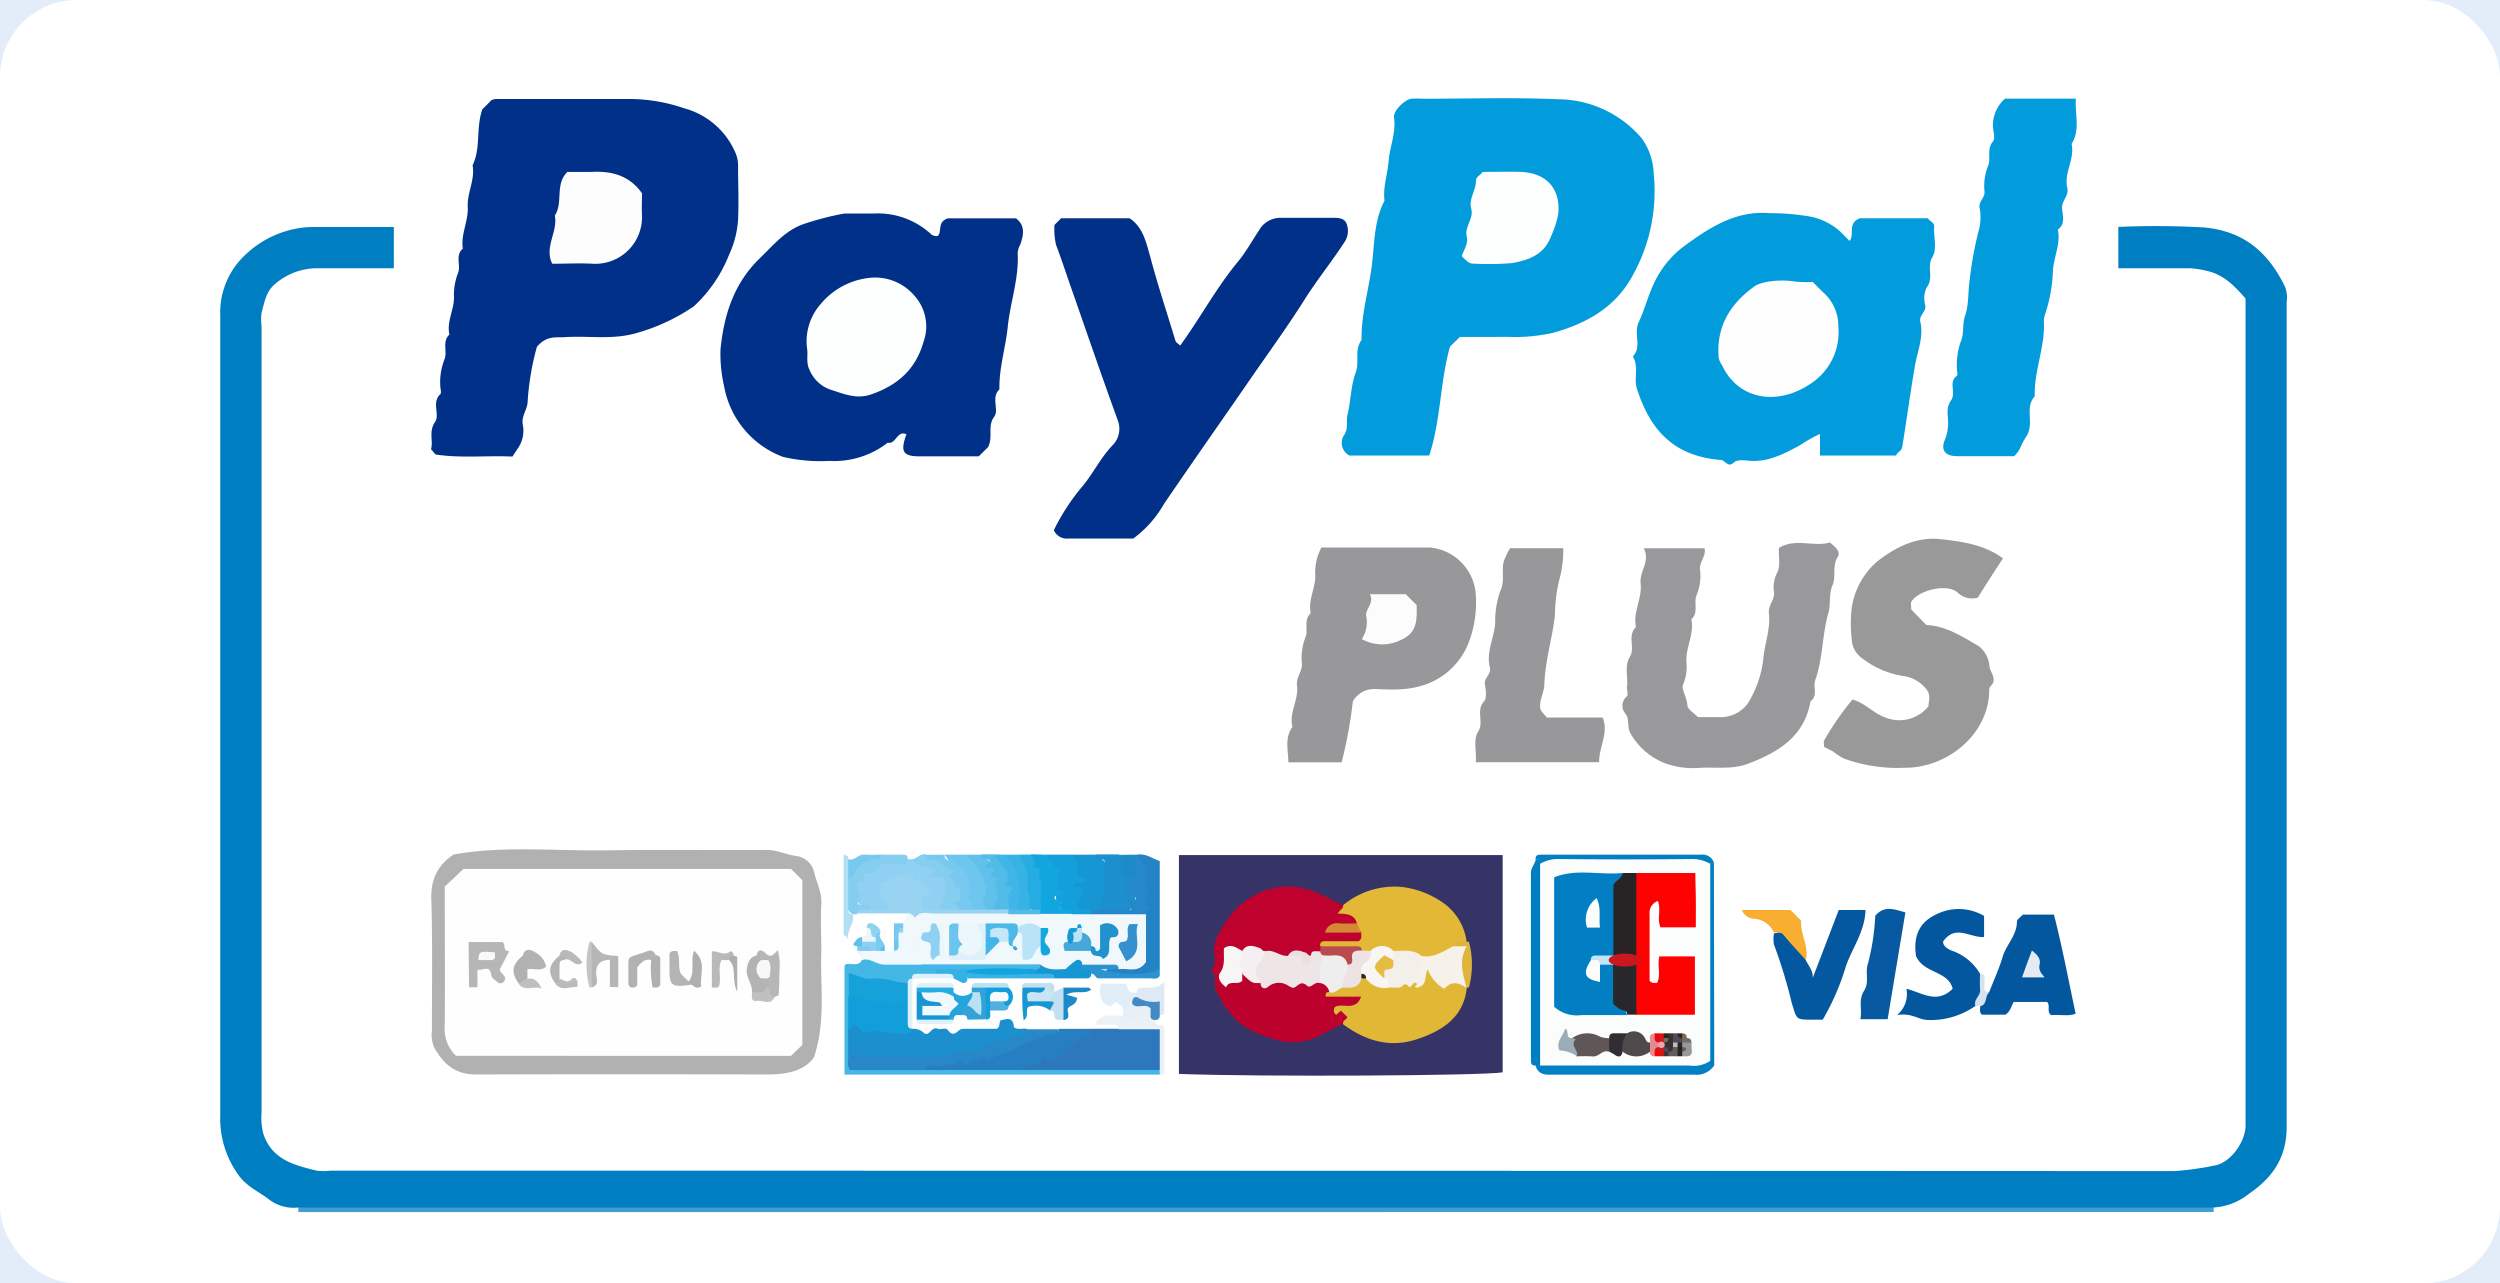 <svg xmlns="http://www.w3.org/2000/svg" viewBox="0 0 300 154"><defs><style>.cls-1{fill:#e2edf9;}.cls-2{fill:#fff;}.cls-3{fill:#fefefe;}.cls-4{fill:#409ed2;}.cls-5{fill:#007ec2;}.cls-6{fill:#029cdc;}.cls-7{fill:#003087;}.cls-8{fill:#363466;}.cls-9{fill:#99989a;}.cls-10{fill:#98989a;}.cls-11{fill:#99999a;}.cls-12{fill:#b1b1b1;}.cls-13{fill:#f1f8fc;}.cls-14{fill:#02579f;}.cls-15{fill:#04589f;}.cls-16{fill:#1c8fce;}.cls-17{fill:#2d77bc;}.cls-18{fill:#44b7e7;}.cls-19{fill:#075aa1;}.cls-20{fill:#2888c7;}.cls-21{fill:#277ec1;}.cls-22{fill:#90d1f3;}.cls-23{fill:#99d3f2;}.cls-24{fill:#2483c5;}.cls-25{fill:#037fc3;}.cls-26{fill:#1697d4;}.cls-27{fill:#139fdb;}.cls-28{fill:#f7ae31;}.cls-29{fill:#12a6df;}.cls-30{fill:#2488c9;}.cls-31{fill:#86cef0;}.cls-32{fill:#eff8fc;}.cls-33{fill:#85cef0;}.cls-34{fill:#6dc6ee;}.cls-35{fill:#027fc3;}.cls-36{fill:#ebf1f7;}.cls-37{fill:#78c9f0;}.cls-38{fill:#61c1eb;}.cls-39{fill:#52bbe8;}.cls-40{fill:#e1eef7;}.cls-41{fill:#36b2e5;}.cls-42{fill:#26ace2;}.cls-43{fill:#2b94cf;}.cls-44{fill:#41b5e7;}.cls-45{fill:#dee9f3;}.cls-46{fill:#b1dff4;}.cls-47{fill:#3ab2e4;}.cls-48{fill:#34a2d8;}.cls-49{fill:#e7f0f7;}.cls-50{fill:#1d89c9;}.cls-51{fill:#c3e0f1;}.cls-52{fill:#35b2e4;}.cls-53{fill:#4589c4;}.cls-54{fill:#1d8aca;}.cls-55{fill:#d6e2ed;}.cls-56{fill:#12a0dc;}.cls-57{fill:#b8e2f4;}.cls-58{fill:#51b0de;}.cls-59{fill:#129eda;}.cls-60{fill:#90d2f2;}.cls-61{fill:#7dcbf0;}.cls-62{fill:#eef6fa;}.cls-63{fill:#80ccf0;}.cls-64{fill:#5fc0eb;}.cls-65{fill:#6ac4ed;}.cls-66{fill:#fdfefe;}.cls-67{fill:#fdfdfe;}.cls-68{fill:#be012d;}.cls-69{fill:#e2b836;}.cls-70{fill:#bd012d;}.cls-71{fill:#e1b736;}.cls-72{fill:#deb53a;}.cls-73{fill:#fcfcfc;}.cls-74{fill:#ecf7fc;}.cls-75{fill:#b9e3f6;}.cls-76{fill:#2292cf;}.cls-77{fill:#3491cd;}.cls-78{fill:#def1fa;}.cls-79{fill:#8fd1f3;}.cls-80{fill:#4cbae9;}.cls-81{fill:#47a7d9;}.cls-82{fill:#c3e7f6;}.cls-83{fill:#16a6df;}.cls-84{fill:#bde2f4;}.cls-85{fill:#92d3f1;}.cls-86{fill:#24abe2;}.cls-87{fill:#e3ecf4;}.cls-88{fill:#17a1db;}.cls-89{fill:#11a5df;}.cls-90{fill:#fbfcfc;}.cls-91{fill:#24a4dc;}.cls-92{fill:#25ace2;}.cls-93{fill:#8dd0f2;}.cls-94{fill:#c8e5f3;}.cls-95{fill:#f7fbfd;}.cls-96{fill:#eee5e7;}.cls-97{fill:#f7f6f7;}.cls-98{fill:#f6eff1;}.cls-99{fill:#b94b4d;}.cls-100{fill:#d68735;}.cls-101{fill:#ebdee0;}.cls-102{fill:#f6f2e9;}.cls-103{fill:#f3efe9;}.cls-104{fill:#f7f6f3;}.cls-105{fill:#ede3e5;}.cls-106{fill:#eeeeef;}.cls-107{fill:#282325;}.cls-108{fill:#b6b6b7;}.cls-109{fill:#b6b6b6;}.cls-110{fill:#b2b2b2;}.cls-111{fill:#b9b9b9;}.cls-112{fill:#b3b3b3;}.cls-113{fill:#b4b4b5;}.cls-114{fill:#afafaf;}.cls-115{fill:#b0b0b0;}.cls-116{fill:#b4b4b4;}.cls-117{fill:#c4c4c4;}.cls-118{fill:silver;}.cls-119{fill:#aeaeae;}.cls-120{fill:#bfbfbf;}.cls-121{fill:#bbb;}.cls-122{fill:#027ec2;}.cls-123{fill:#fe0101;}.cls-124{fill:#28282c;}.cls-125{fill:#615657;}.cls-126{fill:#4f494c;}.cls-127{fill:#312e33;}.cls-128{fill:#9aacb7;}.cls-129{fill:#e58990;}.cls-130{fill:#373132;}.cls-131{fill:#504852;}.cls-132{fill:#d61616;}.cls-133{fill:#645b5d;}.cls-134{fill:#7a6c56;}.cls-135{fill:#fe0000;}.cls-136{fill:#69698b;}.cls-137{fill:#3b3633;}.cls-138{fill:#e4bc41;}.cls-139{fill:#f8f9f9;}.cls-140{fill:#f8f8f8;}.cls-141{fill:#fcfdfd;}.cls-142{fill:#fcfcfd;}.cls-143{fill:#c1e7f7;}.cls-144{fill:#cb171f;}.cls-145{fill:#eaa5b0;}.cls-146{fill:#bcbcbd;}</style></defs><title>paypal-plus</title><g id="bg"><rect class="cls-1" width="300" height="154"/></g><g id="runder-rahmen"><rect class="cls-2" width="300" height="154" rx="9.21"/></g><g id="paypal-plus"><path class="cls-3" d="M265.64,145.45a.72.72,0,0,1,.22-.93,17,17,0,0,1,2.65-1.44c3.25-1.87,5.1-4.47,5.09-8.44q-.08-48.24-.05-96.49a9.28,9.28,0,0,0-7.7-9.63,30.74,30.74,0,0,0-10.21-.16c-.87,1.84-.38,2.72,1.35,2.88s3.48,0,5.22.11c5.65.31,8.14,2.86,8.14,8.44q0,46.32,0,92.64c0,6-2.32,8.48-8.32,8.88-1.19.08-2.39.06-3.58.06H42.37a19.51,19.51,0,0,1-6.79-.73,6.89,6.89,0,0,1-5-6.53c-.06-1-.06-2-.06-3V41.46c0-.73,0-1.46,0-2.2.18-4.89,2.51-7.38,7.38-7.86,2.1-.2,4.22,0,6.32-.14.92-.07,1.93-.12,2-1.4s-.92-1.7-2-1.7c-3.55,0-7.14-.53-10.6.89a9.44,9.44,0,0,0-6.29,8.84c-.07,1.19,0,2.38,0,3.57,0,29.78.13,59.57-.11,89.35-.05,6.68,1.8,11.43,8.35,13.72"/><path class="cls-4" d="M35.8,145.45v-.55c1.3-1.19,2.93-.88,4.45-.89,11.08,0,22.17,0,33.25,0q93.44,0,186.86,0c1.79,0,3.7-.46,5.28.88v.55Z"/><path class="cls-5" d="M265.64,144.9H35.8a4.87,4.87,0,0,1-3.68-1.09c-1.22-.9-2.57-1.47-3.55-2.87a11.58,11.58,0,0,1-2.14-7.12q0-48,0-95.94a9.47,9.47,0,0,1,3.18-7.46,12,12,0,0,1,7.74-3.18c3.28,0,6.56,0,9.91,0v4.95c-3.07,0-6.16,0-9.25,0a7.73,7.73,0,0,0-5,1.89c-1.12.93-1.28,2.23-1.62,3.46a6.49,6.49,0,0,0,0,1.65q0,47.15,0,94.28a7.76,7.76,0,0,0,.23,2.65c1.07,3.08,3.72,3.7,6.38,4.36a6.89,6.89,0,0,0,1.64,0q110.66,0,221.29.05a34.82,34.82,0,0,0,4.72-.65c1.95-.27,3.77-2.77,3.82-4.78,0-.45,0-.91,0-1.37V35.82c-1.32-1.49-2.65-2.94-4.85-3.36a10.78,10.78,0,0,0-1.78-.27c-2.84,0-5.68,0-8.64,0V27.23a102.78,102.78,0,0,1,10.39.07c4.47.46,7.48,2.73,9.61,7.1a3.68,3.68,0,0,1,.2,1.84c0,2.93,0,5.86,0,8.79,0,30.06,0,60.11,0,90.17,0,3.73-1.68,6.11-4.56,8.08A7.45,7.45,0,0,1,265.64,144.9Z"/><path class="cls-6" d="M175.19,40.43,174,41.59c-1.21,4.29-1.09,8.8-2.49,13.07h-9.59a1.72,1.72,0,0,1-.69-2.36c.65-.89.27-1.74.48-2.57.41-1.68.37-3.43,1-5.09.43-1.22-.21-2.67.68-3.85-.06-3,.84-5.91,1.22-8.86.34-2.61.24-5.39,1.53-7.85-.2-1.61.37-3.15.49-4.72.14-1.76.92-3.43.65-5.26-.12-.79,1.27-2.13,2.06-2.25a9.07,9.07,0,0,1,1.38,0c5.4,0,10.81-.18,16.2.06A13.3,13.3,0,0,1,197,16.59a7.72,7.72,0,0,1,1.45,4.32,20.73,20.73,0,0,1-2.63,12.33c-2.19,3.95-5.91,5.69-9.38,6.68a20.47,20.47,0,0,1-5.55.5C179,40.44,177.07,40.43,175.19,40.43Z"/><path class="cls-7" d="M57.88,13.12,59,12a2.42,2.42,0,0,1,.5-.12c5.4,0,10.81,0,16.21,0a20.47,20.47,0,0,1,6.41,1.12,9.32,9.32,0,0,1,6.19,5.47A3.89,3.89,0,0,1,88.57,20c0,2.11.1,4.22,0,6.32a11.63,11.63,0,0,1-1.07,4.22,16.79,16.79,0,0,1-4.24,6.22,23.5,23.5,0,0,1-6.92,3.22c-2.87.82-5.73.29-8.59.48-1,.07-2.15-.23-3.32,1.15a32.13,32.13,0,0,0-1.11,6.52c0,1-.77,1.75-.59,2.8a3.71,3.71,0,0,1-.53,2.79c-.2.28-.38.58-.71,1.07-3-.15-6,.21-9.09-.23-.22,0-.39-.37-.68-.65.3-1-.31-2.12.49-3.28.6-.88-.44-2.31.62-3.32.18-.17,0-.7,0-1.07a7.36,7.36,0,0,1,.5-3.09c.4-.92-.32-2.16.6-3-.37-1.63.66-3.12.54-4.71a7.38,7.38,0,0,1,.54-2.8c.27-.91-.4-2,.53-2.81-.27-1.71.68-3.29.59-5s.9-3.27.58-5C57.73,17.75,57.08,15.44,57.88,13.12Z"/><path class="cls-7" d="M112.55,28.31c.51-.56-.11-1.69,1.2-2.11h8.17c1.14.86.91,2,.52,3.14a2.37,2.37,0,0,0-.32,1c.18,3-.88,5.89-1.19,8.87-.25,2.5-1.06,4.95-1,7.51-1.05,1,0,2.47-.63,3.29-.85,1.17-.09,2.31-.72,3.63l-1.13,1.12c-2.37,0-4.75,0-7.12,0-2,0-2.31-.59-1.56-2.64-1.13-.54-1.24,1.24-2.24,1a10.46,10.46,0,0,1-7,2.19,19.88,19.88,0,0,1-5.56-.48,11.14,11.14,0,0,1-7.07-8.45,17.26,17.26,0,0,1-.44-4.44C86.87,37.77,88.07,34,91.17,31c1.59-1.53,3-3.29,5.17-4.08a33.86,33.86,0,0,1,5-1.3c1.19,0,2.38,0,3.57,0a9.42,9.42,0,0,1,6.7,2.37A1,1,0,0,0,112.55,28.31Z"/><path class="cls-6" d="M227.54,54.66H218.4V52.07A17.53,17.53,0,0,0,216,53.43c-1.88,1-3.81,2.06-6.09,1.86-.61-.06-1.47-.15-1.81.18-.76.73-1.05-.23-1.57-.27-5.84-.45-8.58-3.78-10.11-8.59-.38-1.2.27-2.61-.48-3.83,1.13-1.19.06-2.72.7-4.1.82-1.75,1.24-3.68,2.2-5.4a11.75,11.75,0,0,1,3.33-3.8c3-2.19,6.16-4.24,10.17-3.9a28.69,28.69,0,0,1,5,.43,7.49,7.49,0,0,1,3.81,2.09c.25.27.51.53.8.81.64-.78-.31-2.12,1.24-2.72h8.16c.2.37.79.48.75,1-.09,1.26.41,2.66-.25,3.73s.24,2.47-.66,3.6a3,3,0,0,0-.16,2.09c.15.81-.77,1.19-.59,2,.42,1.81-.34,3.54-.64,5.24-.56,3.25-1,6.53-1.53,9.77C228.17,54.18,227.64,54.25,227.54,54.66Z"/><path class="cls-7" d="M126.53,27l.81-.81h8.21c1.67,1.11,2,3,2.5,4.69.89,3.38,2,6.68,3,10,.07.23.37.39.57.59,2.42-3.32,4.37-7,7-10.15.93-1.14,1.64-2.45,2.46-3.67a2.92,2.92,0,0,1,2.67-1.51c2,0,4,0,6,0,.76,0,1.58-.05,1.86.76a2.41,2.41,0,0,1-.33,2.24c-1.51,2.32-3.25,4.46-4.73,6.81-2.21,3.5-4.67,6.85-7,10.25-3.3,4.77-6.63,9.51-9.89,14.3A13.26,13.26,0,0,1,136,64.62c-2.5,0-5.15,0-7.8,0a1.68,1.68,0,0,1-1.74-1A25.77,25.77,0,0,1,130,58.23c1.27-1.57,2.14-3.41,3.59-4.88a2.82,2.82,0,0,0,.54-2.92c-1.94-5.34-3.78-10.71-5.65-16.06-.59-1.68-1.14-3.38-1.76-5A8.75,8.75,0,0,1,126.53,27Z"/><path class="cls-8" d="M141.47,102.61h38.85v26.07c-2.26.41-29.38.56-38.85.19Z"/><path class="cls-6" d="M240.6,11.84h8.51c-.16,1.82.57,3.67-.52,5.43.41,1.81-.94,3.47-.52,5.25.24,1-.71,1.57-.62,2.52s.4,1.83-.51,2.51c.37,1.72-.51,3.3-.59,5a18.55,18.55,0,0,1-1,5.35,2.25,2.25,0,0,0-.08.78c.13,3-1.2,5.86-1.1,8.87-1.26,1.38,0,3.24-1,4.8-.86,1.32-.59,1.5-1.46,2.39-2.29,0-4.57,0-6.86,0-1.45,0-2-.75-1.45-2a4.94,4.94,0,0,0,.35-1.5c.15-1-.36-2.16.35-3.15s-.36-2.19.73-3c.13-.1,0-.53,0-.8a8.37,8.37,0,0,1,.49-3.37c.39-.91.13-2,.5-3.07.47-1.35.32-2.92.56-4.41a42.73,42.73,0,0,1,1.16-6.13,6.3,6.3,0,0,0,0-2.45c-.08-.76.74-1.17.59-2a6.47,6.47,0,0,1,.49-3.08c.28-.88-.22-1.91.54-2.81.27-.32.08-1.06,0-1.61A4.3,4.3,0,0,1,240.6,11.84Z"/><path class="cls-9" d="M197.24,65.79h7.3c.26.94-.73,1.7-.52,2.68a6.1,6.1,0,0,1-.48,3.07c-.27.9.28,2-.58,2.78.39,1.82-.76,3.46-.58,5.26a5.27,5.27,0,0,1-.41,2.56c-.23.57.46,1.56.51,2.47,0,.49.79.94,1.27,1.45.87,0,1.77,0,2.68,0a4,4,0,0,0,3.72-2.37,12.63,12.63,0,0,0,1.47-4.85c.2-1.74.85-3.47.65-5.24-.11-1,.7-1.58.62-2.52a3.74,3.74,0,0,1,.35-2.32c.44-.76.18-1.91.23-3,2-1.25,4.25-.07,6.11-.67.7.59,1.34,1.12.94,1.75-.69,1.09-.17,2.36-.6,3.33-.5,1.15-.2,2.29-.51,3.36-.76,2.67-.65,5.49-1.59,8.12-.28.79.37,1.83-.56,2.51-.75,4.21-3.8,6.07-7.42,7.46-1.93.75-3.88.41-5.82.52a10.07,10.07,0,0,1-4.17-.53,8.22,8.22,0,0,1-4.11-3.46c-.57-.86-.14-1.78-.66-2.48a1.46,1.46,0,0,1,.15-2.12c.18-.2,0-.71,0-1.07.19-1.22-.37-2.47.37-3.69.64-1.05-.36-2.52.72-3.54-.4-1.81.78-3.46.55-5.26C196.73,68.53,198.08,67.34,197.24,65.79Z"/><path class="cls-10" d="M162.34,84.17A55.16,55.16,0,0,1,161,91.48h-6.4c0-1.4-.48-2.88.49-4.26-.42-1.73.78-3.27.55-5-.13-1,.76-1.75.57-2.79a6.8,6.8,0,0,1,.49-3.07c.26-.9-.27-2,.59-2.78-.37-1.63.66-3.11.53-4.7a6.43,6.43,0,0,1,.75-3.18c4.29,0,8.66,0,13,0a6.06,6.06,0,0,1,5.52,5.62,13.39,13.39,0,0,1-.65,5.23,8.7,8.7,0,0,1-3.44,4.62c-2.54,1.68-5.16,1.65-7.88,1.52A2.93,2.93,0,0,0,162.34,84.17Z"/><path class="cls-11" d="M229.35,73.14,231.16,75c2.4.11,4.36,1.42,6.34,2.57A3.43,3.43,0,0,1,238.74,80c.13.8,1,1.5.1,2.38-.15.14-.13.49-.14.75-.22,5.12-5.08,9-10.07,9a19,19,0,0,1-7.27-1.07,6.61,6.61,0,0,1-1.31-.82c-.35-.23-.75-.39-1.15-.6,0-.26-.11-.6,0-.79a33.75,33.75,0,0,1,3.4-4.91c1.54.43,2.53,1.69,4,2.18a4.47,4.47,0,0,0,5.11-1.36c.05-.67.29-1.38-.21-2a4.21,4.21,0,0,0-2.62-1.61A10.71,10.71,0,0,1,223.47,79a2.9,2.9,0,0,1-1.26-2.25,17,17,0,0,1,0-3.84,9.09,9.09,0,0,1,3.09-5.56c2.22-1.74,4.8-3,7.67-2.64,2.52.29,5.14.64,7.38,2.29-1,1.57-2,3.06-3,4.71a2.52,2.52,0,0,1-2.48-.64c-1.24-1.06-4.57-.27-5.48,1.09C229.24,72.32,229.35,72.67,229.35,73.14Z"/><path class="cls-12" d="M54.43,102.54c6.09-1.09,12.36-.39,18.59-.5s12.63,0,19-.05c1.25,0,2.34.6,3.57.73a2.54,2.54,0,0,1,2.12,2c.31,1.25.93,2.4.85,3.77-.11,1.92,0,3.85,0,5.76-.17,4,.59,8.13-.88,12.61-1.13,1.66-3.27,2.09-5.7,2.08q-17.43-.06-34.86,0c-2.44,0-3.87-1.2-5-3.21a3.87,3.87,0,0,1-.29-2.08c0-5.12.08-10.25-.06-15.37C51.64,106,52.16,104.08,54.43,102.54Z"/><path class="cls-10" d="M185.61,86.1h6.71c.76,1.89-.46,3.51-.42,5.36H177.08c.17-1.27-.37-2.59.32-3.7s-.32-2.47.68-3.59c.37-.41.21-1.4.1-2.1s.81-1.16.6-2c-.46-1.8.5-3.47.64-5.24A11.33,11.33,0,0,1,180,71c.65-1.29.14-2.48.46-3.66a9.34,9.34,0,0,1,.75-1.56h6.38a13.17,13.17,0,0,1-.44,3.67,18.4,18.4,0,0,0-.56,4.4c-.32,2.79-1.18,5.48-1.27,8.3,0,.79-.49,1.62-.51,2.52C184.76,85.38,185.28,85.59,185.61,86.1Z"/><path class="cls-13" d="M108.38,110.81l.55-1.1c2.37-1.29,4.94-.6,7.43-.74,1.52-.09,3.06,0,4.59,0,1.28,0,2.57,0,3.86,0s2.57,0,3.86,0h2.47c2.16.22,4.42-.52,6.49.62,1,1.59.77,3.34.55,5-.26,2-1.72,2.37-3.44,2.22a24.06,24.06,0,0,0-4.56-.45c-2,.22-4,.76-6.07.18-4.3-.17-8.6.23-12.88-.22a2.7,2.7,0,0,1-1.64-1.84,6.53,6.53,0,0,0-.51-1,7.35,7.35,0,0,1-.94-1.45,1.94,1.94,0,0,1-.11-.68A1.1,1.1,0,0,1,108.38,110.81Z"/><path class="cls-14" d="M238.7,119.06c.55-1.42,1.19-2.8,1.62-4.25s1.72-2.57,1.71-4.23c0-.26.45-.53.72-.83h3.72c1,3.85,1.73,7.8,2.61,11.89-.9.37-2,.06-2.93.18-.61-.43-.05-1.1-.5-1.59h-4c-.3.47-.38,1.13-1,1.53h-2.81c-.4-.32-.16-.72-.23-1.05A1.6,1.6,0,0,1,238.7,119.06Z"/><path class="cls-14" d="M237.05,120.71a9.32,9.32,0,0,1-5.9,1.68c-1.05-.11-1.85-.87-3.5-.58a3.31,3.31,0,0,0,1.12-3.16c1.88.48,3.67,1.88,5.55,0-.53-2.18-3.45-1.79-4.4-3.92-.28-2,.09-3.91,2.42-5a6,6,0,0,1,5.75.18v2.53c-1.66.13-3.44-1.58-4.92.55,0,.52.47.86,1.07,1.1a6.19,6.19,0,0,1,3.36,2.76A3.5,3.5,0,0,1,237.05,120.71Z"/><path class="cls-15" d="M216.7,115.21c.31.69.91,1.29.82,2.16l3.13-8.17h3.21c-.06,2.52-1.55,4.51-2.33,6.68a29.67,29.67,0,0,1-2.8,6.48H217.3c-1.83,0-1.68-.07-2.29-2a60.6,60.6,0,0,0-2.13-7,3.57,3.57,0,0,1,0-1.35C215.62,111.27,215.84,113.62,216.7,115.21Z"/><path class="cls-16" d="M115.53,123.46h4.06c.43-.18.28-.61.45-1,.74-.18,1.54-.52,1.63.81.48.34,1,.11,1.56.18.23.68-.2,1.05-.71,1.26A37,37,0,0,1,102,127c-.16,0-.28-.2-.39-.36a25.84,25.84,0,0,1,0-2.78c.3-1.27,1.19-1.08,2.14-.9a14.57,14.57,0,0,0,5.92.14C111.57,123.14,113.6,122.53,115.53,123.46Z"/><path class="cls-17" d="M130.92,123.46h3.3c1.69-1.25,3.35-.82,5,0a18.43,18.43,0,0,1,.09,4.91c-3.69.78-7.43.14-11.13.35a1.57,1.57,0,0,1-1.54-1.5C127.09,124.8,129.33,124.49,130.92,123.46Z"/><path class="cls-18" d="M127.62,128.4h11.55c.14.13.19.25.14.37s-.09.18-.14.18H101.34V116c0-.79,1.75.25,2.09-.83a9.88,9.88,0,0,1,7.15.55h14.3c0,1.25-1,1-1.77,1.09h-5.62c-1.57,0-3.13.19-4.69.33-.86.26-1.77.22-2.63.47l-.66.32a3.31,3.31,0,0,1-1.05.38c-1.83.09-3.62-.56-5.43-.26-.77.56-.47,1.34-.51,2.05a5,5,0,0,1-.74,3.31v3.29c1.48,1.34,3.29.75,5,.84s3.09,0,4.64,0c3.74.08,7.47-.06,11.2-.06C124.28,127.78,126.08,127.3,127.62,128.4Z"/><path class="cls-19" d="M226.52,122.3h-3.27c.23-1.17-.27-2.27.43-3.39s.08-2.17.49-3.33a27.7,27.7,0,0,0,.86-5.68c1.11-1.32,2.32-.76,3.62-.41C227.92,113.86,227.23,118,226.52,122.3Z"/><path class="cls-20" d="M111.13,128.4H102c-.4-.58-.17-1.13-.24-1.65.44.24.64-1,1.29-.17.23.29,1,.16,1.54.17,1.83,0,3.66,0,5.48,0a8.33,8.33,0,0,0,2.45,0c.7-.22,1.44,0,2.11-.41s1.66.3,2.22-.6l.59.5c.38-.19.18-.64.38-.92.47,0,.89.28,1.44-.1.21-.14.9-1.13,1.44-.08l1.15-1.07.44.44a1.31,1.31,0,0,0,.92-1h3.84c.14,1.29-1,1.37-1.74,1.7-4.12,1.8-8.34,3.15-12.92,3A1.51,1.51,0,0,0,111.13,128.4Z"/><path class="cls-21" d="M111.13,128.4a.43.43,0,0,1,.43-.54c.64,0,1.41.21,1.88-.06s1.32,0,1.37-.13c.37-1,1,.76,1.47-.2.23-.46,1.34,0,1.81-.63.55,1,1.06-.1,1.47-.19a6.31,6.31,0,0,0,1.66-.52c.51-.29,1.08-.58,1.59-.82a32,32,0,0,1,3.83-1.3c.28-.09.5-.21.43-.55h3.85v.92c-1.74,0-2.58,1.51-3.85,2.37-1,1.7-3.06.74-4.39,1.65Z"/><path class="cls-22" d="M108.93,103.11h.55c4.17.86,5.29,2.79,3.51,6.08a3,3,0,0,1-2.33.06c-1.09-4.06-1.11-4.07-3.7-2.77a1.41,1.41,0,0,0-.14,1.29,1.49,1.49,0,0,1-.06,1.36c-.66.54-1.48.25-2.26.21-2.54-1-2.76-3.33-.51-5.13C105.46,103.05,107.19,103,108.93,103.11Z"/><path class="cls-23" d="M104.53,109.16c.7-.1,1.44.19,2.07-.12.56-1.17-.63-.8-.94-1.24v-1.74a6.38,6.38,0,0,0,2-.89c.54-.49,1.31.54,1.59-.4.39.2.18.65.4.94s.37-.22.77-.3c0,.84.82,1.22,1.33,1.9l-1.07.38V109c.71.34,1.45,0,2.15.15a2.78,2.78,0,0,1,2-.7c.54,0,1.1,0,1.65,0l1.55,0c.37,0,.75,0,1.12,0a7,7,0,0,1,1.44.18,1.86,1.86,0,0,1,.62.37.51.51,0,0,1-.12.63c-3,0-6,0-9,0-.76,0-1.63-.36-2.27.47-.06.08-.38-.58-.82-.49h-6.05C103.07,108.43,103.84,108.91,104.53,109.16Z"/><path class="cls-5" d="M184.26,127.85c-.53.05-.55-.32-.55-.7,0-7.45,0-14.9,0-22.36,0-.71.49-1.09.58-1.68.68-.09.91.4,1.13.89.22,7.86.75,15.72-.23,23.57A.66.66,0,0,1,184.26,127.85Z"/><path class="cls-24" d="M134.22,116.31c1.08-.2,2.37.54,3.3-.88v-5.72c-.76-2.32-.57-4.79-1.1-7.15,1-.2,1.81.42,2.75.78v13c-2.09,1.64-4.35.51-6.8.77C132.94,115.8,133.57,116,134.22,116.31Z"/><path class="cls-25" d="M184.26,127.85h.55c1.06-.93,2.36-.78,3.63-.79,5.36,0,10.72.14,16.08-.09a1.52,1.52,0,0,1,1.19.88,2.55,2.55,0,0,1-2.39,1.11q-8.61,0-17.22,0C185.23,129,184.52,128.82,184.26,127.85Z"/><path class="cls-26" d="M128.72,102.56h2.75c2.23,1.33,2.51,3.33.89,6.5a1.71,1.71,0,0,1-1.23.36,3.2,3.2,0,0,1-2-.36c.08-1.16-1.48-2.63.42-3.63C128.37,104.9,128.36,103.8,128.72,102.56Z"/><path class="cls-27" d="M128.72,102.56a3.11,3.11,0,0,1,.54,2.43c.22.53.92.08,1.08.63-.39.54-1.05,0-1.5.4-.07.72.74.13.87.55.56.9-.44,1.57-.5,2.31.64.44,1.2.21,1.71.28.18.12.24.24.18.37s-.12.18-.18.18h-2.2c-1.23-.41-2.11-.69-2-2.58.09-1.39-1.07-3-1.3-4.57Z"/><path class="cls-16" d="M132,109.16c-.09-1,.73-1.73.58-2.76a21,21,0,0,1,0-3c-.14-.6-1.2,0-1.1-.87h2.75c1.06.62.93,2,1.79,2.77-.44,1.29,1.13,2.74-.63,4A7.58,7.58,0,0,1,132,109.16Z"/><path class="cls-28" d="M216.7,115.21c-.89-1-1.8-1.95-2.66-3-.35-.41-.76-.33-1.19-.34a2.76,2.76,0,0,0-2.44-1.62,1.69,1.69,0,0,1-1.39-1.05h5.84l1.28,1.28C216,112.13,217.13,113.57,216.7,115.21Z"/><path class="cls-29" d="M125.43,102.56c.23.84,1.06,1.17,1.69,2l-.37,2.22.79.32c0,.72-.82.07-1,.57.07.64.83.09,1,.6l-.49.56a1.51,1.51,0,0,0,.39.27c.43.15,1.14-.35,1.23.56h-3.84a2.67,2.67,0,0,1-.45-.61c0-2.2-.86-4.32-.65-6.54Z"/><path class="cls-30" d="M132,109.16h3.73c.08-.93-.77-.25-.9-.79.25-.8,1.17.11,1.51-.53-.28-.81-1.19.08-1.53-.54.08-.64.84-.09,1-.57-.14-.57-.85-.1-1-.57.14-.58,1.19,0,1.08-.85a2.66,2.66,0,0,1,0-2.75h.55c.08.61.66.82,1.17,1.51,0,.72-.36,1.93.09,2.62s-1,1.72.36,2.16c-.11.32-.61.41-.52.86h-6.6v-.55Z"/><path class="cls-31" d="M104.53,109.16c-.54.21-1.39-.51-1.65.55h-.55c-1.63-1-.44-2.66-.81-3.95.36-2.37,2.24-2.78,4.11-3.2h2.63c.38,0,.71,0,.67.55-.19,1.07-1,.5-1.52.52-.93,0-1.8,0-2.38.89-.36.56-1,0-1.52.43l.38.72c-.19.3-.49.15-.65.18-1.27.72.73,1.75-.34,2.46C103.19,109.08,104.44,108,104.53,109.16Z"/><path class="cls-3" d="M115.53,123.46c-.6,0-1,1.2-1.77.17-.3-.41-.86,0-1.25-.19-.74-.29-1,1-1.63.53a1.76,1.76,0,0,0-1.4-.51l-.34-.36a6.9,6.9,0,0,1,.34-5.69,26.44,26.44,0,0,1,4.6-.51,1.56,1.56,0,0,1,1.45,1.06c0,.82.68.46,1.1.55a.89.89,0,0,1,0,.73c-.69,1-1.48.79-2.3.19-.2-.14-.38-.29-.56-.44a2.71,2.71,0,0,0-2.84,0,3.61,3.61,0,0,0-.19.64,4.69,4.69,0,0,0,.17,2.14,2.85,2.85,0,0,0,3.13,0,2,2,0,0,1,1.5-.31c.4.17.7.4.54.9Z"/><path class="cls-32" d="M110.58,115.76h-1.09c-1.1,0-2.19,0-3.28,0s-1.76-.85-2.78-.56l-.55-1.1a1.76,1.76,0,0,1,1.29-.57,4.45,4.45,0,0,1,.73,0,3.43,3.43,0,0,1,.71.14,2.42,2.42,0,0,1,.57.44h1.1c.37-.37.26-.85.28-1.3a1.91,1.91,0,0,1,.2-1,.48.48,0,0,1,.62.12c.52,0,.52.31.56.68a.43.43,0,0,0,.54.42,5.71,5.71,0,0,0,.55.55c.07.33-.18.74.18,1S110.58,115.32,110.58,115.76Z"/><path class="cls-5" d="M205.71,127.85c-.39,0-.57-.17-.55-.55a3.4,3.4,0,0,1-.85-2.8c.05-6.22-.06-12.45,0-18.67a4,4,0,0,1,.45-1.85.67.67,0,0,1,.91-.32Z"/><path class="cls-33" d="M115,109.16h-2.2c.18-1.24,1-2.42.41-3.72-.45-.36-1.1.16-1.49-.39l.53-.58c-.88-.53-2.2-.19-2.75-1.36.58-.08,1-.82,1.65-.55C115.12,103.57,116.51,106,115,109.16Z"/><path class="cls-34" d="M118.28,109.16h-1.65c-.25-.26-.66-.52-.63-.85.26-2.47-1.46-4-2.67-5.75h2.75C118.78,104.34,119.32,106,118.28,109.16Z"/><path class="cls-35" d="M205.71,103.66h-.55c-5.07.6-10.15.16-15.22.23-1.7,0-3.45.45-5.13-.23a.47.47,0,0,0-.55-.55c0-.54.33-.55.71-.55,6.39,0,12.77,0,19.16,0A1.43,1.43,0,0,1,205.71,103.66Z"/><path class="cls-36" d="M139.17,129v-5.49h-4.95a.41.41,0,0,0-.4-.54c-.77,0-1.54,0-2.42,0,.89-1.68,2.26-.91,3.37-1.1a9,9,0,0,1,3.18-.25,1.05,1.05,0,0,1,.67.8c-.05.72.6.44,1.1.75,0,1.73,0,3.58,0,5.43A.41.41,0,0,1,139.17,129Z"/><path class="cls-37" d="M113.33,102.56c0,.91.92.61,1.36,1,1.08.9,2,1.69,1.5,3.26.82.35-.29.84.07,1.14s.37.78.37,1.22H115c.08-.45-.4-.54-.55-.9l.95-.32c-.6-.47,0-1.48-.12-1.46-1.08.2-.63-.92-1.12-1.19s-.15-.39,0-.57l.23-.22c-.61-.29-1.3-.49-1.62-1.11s-1.56.32-1.67-.83Z"/><path class="cls-38" d="M118.28,109.16c.23-.44-.67-.51-.22-1.3.75-1.29-.16-2.65-.83-3.85-.3-.54-1-.76-1.15-1.45h1.65c2.59,1.67,3.15,3.93,1.65,6.6Z"/><path class="cls-39" d="M119.38,109.16c-.37-.66,1-1.29,0-2,1.17-.32-.89-1.42.48-1.57-.26-.54-.81-.07-1-.61l.42-.5c-.1-.58-.83-.08-1-.57l.51-.56c-.14-.55-1.18,0-1.08-.83h1.65c2.35,1.73,2.9,3.92,1.65,6.6Z"/><path class="cls-40" d="M134.77,121.26c0-.56-.55-.67-.75-1.05l-.86.57c-1.32-.53-1.23-1.56-1.06-2.73h3c.28.42.27,1.4,1.33,1a.72.72,0,0,1,.17.61,3.31,3.31,0,0,1-.51.87C135.7,120.88,135.53,121.6,134.77,121.26Z"/><path class="cls-41" d="M120.48,102.56h1.65c2,1.7,2.5,3.93,1.43,6.83a2.84,2.84,0,0,1-1.55-.15A20.76,20.76,0,0,0,120.48,102.56Z"/><path class="cls-42" d="M123.78,109.16c-.78-.52.21-1.46-.49-2,.09-2.83,0-3-1.16-4.61h1.65c0,.47.89.92,0,1.44l1,.33c0,.46-.32.86.1,1.39.26.33,0,1,0,1.57v1.87A.76.76,0,0,1,123.78,109.16Z"/><path class="cls-26" d="M123.23,116.31c.54-.21,1.39.51,1.65-.55.91.76,2,.54,3,.53a7.93,7.93,0,0,1,1.27-1.05.47.47,0,0,1,.69.52c.25.48,1.43,0,1.1,1.1,0,.5-.3.55-.67.55h-3.72c-1-.64-2.19,0-3.24-.38A.47.47,0,0,1,123.23,116.31Z"/><path class="cls-43" d="M130.92,116.86a.42.42,0,0,0-.41-.54c-.37,0-.73,0-.69-.56h3.73c.37,0,.71,0,.67.55h-2.17c2.34.69,5.44.87,7.12,0v.8c-.31.47-.8.29-1.21.29-2.06,0-4.13,0-6.19,0C131.47,117.38,131.37,116.78,130.92,116.86Z"/><path class="cls-44" d="M120.48,102.56a4.15,4.15,0,0,1,1.6,3c0,.66.57,1.39.34,1.8a4.14,4.14,0,0,0-.29,1.77.76.76,0,0,1-1.1,0c.13-.84-.38-1.82.57-2.54l-1-.35c1.14-1.76-.79-2.49-1.23-3.71Z"/><path class="cls-45" d="M136.42,119.61v-.55c0-.51.31-.54.68-.56.83,0,1.72.24,2.62-.72,0,1.36,0,2.49,0,3.62a.42.42,0,0,1-.54.41C138.51,120.76,136.9,120.89,136.42,119.61Z"/><path class="cls-46" d="M101.78,105.31V109c0,.38,0,.72.55.68.27,1-.6,1.76-.65,3.1-.2-.78,0-.23-.3-.48a.36.36,0,0,1-.14-.21c0-3.15,0-6.3,0-9.56a2.82,2.82,0,0,1,.54.29s0,.17,0,.26A1.67,1.67,0,0,1,101.78,105.31Z"/><path class="cls-47" d="M123.23,116.86h2.63c.37,0,.7,0,.67.55H116.08c-.06-1.13.81-.7,1.36-.82C119.37,116.73,121.32,116.29,123.23,116.86Z"/><path class="cls-26" d="M126,121.26a2.76,2.76,0,0,0-2.62-.42c-.36.46.15,1.1-.54,1.61a22.93,22.93,0,0,1-.14-3.94c.73-.49,1.56-.18,2.34-.27,1,.05-.38,1.75,1,1.56C126.83,120.34,126.71,120.82,126,121.26Z"/><path class="cls-48" d="M116.08,122.36c0-.38-.17-.57-.55-.55-.43-.49-.27-.9.17-1.27s1.68.11,1-1.17l-.09-.31v-.55a1.56,1.56,0,0,1,1.85,0c.88,1.32.19,2.56-.2,3.81Z"/><path class="cls-49" d="M134.77,121.26c.52,0,.52-.32.56-.69a.43.43,0,0,1,.54-.41c.77.5,2.67-.51,2.2,1.65l-2.87.55c-.28-.08-.49-.21-.43-.55Z"/><path class="cls-50" d="M127.62,118.51c1,0,2,0,3,0,.07,0,.13.09.34.24-.84.64-1.83,0-3,.61l1.3.37c-.16,1.21-1.3.76-1.12,1.67.08.37.21.95-.53,1A3.34,3.34,0,0,1,127.62,118.51Z"/><path class="cls-51" d="M127.62,118.51v3.85c-.47,0-1.14.24-1.11-.68a.41.41,0,0,0-.53-.42,4.3,4.3,0,0,1,.32-.6c.35-.48,0-.46-.32-.5-.26-.39-.06-.69.21-1l.34-.14Z"/><path class="cls-52" d="M117.18,116.86c-.42.08-1.06-.28-1.1.55a.47.47,0,0,1-.55.55l-1.1-.55c-.62-.63-1.57,0-2.2-.55,0-.51.3-.55.68-.55h4.27q.27.18.18.36C117.3,116.8,117.24,116.86,117.18,116.86Z"/><path class="cls-37" d="M101.78,105.31v-2.2c.78.26,1.2-.66,2-.56a17.19,17.19,0,0,0,1.9,0,.41.41,0,0,1-.43.54,3.12,3.12,0,0,0-2.77,1.82C102.3,105.12,102.13,105.4,101.78,105.31Z"/><path class="cls-53" d="M138.07,121.81V121c-.52-.53-1.19-.14-1.77-.27-.28-.06-.49-.2-.43-.54s.17-.57.55-.55a3.87,3.87,0,0,0,2.75.53v1.67c0,.38-.17.56-.55.55A.47.47,0,0,1,138.07,121.81Z"/><path class="cls-54" d="M135.87,102.56c0,.27-.1.7,0,.78,1.08.69.25,1.32,0,2a1.37,1.37,0,0,1-1.55-.83c1-.63.23-1.27-.1-1.92Z"/><path class="cls-55" d="M237.05,120.71c-.27-.78.65-1.2.56-1.95a17.2,17.2,0,0,1,0-1.9c.74,0,.47.57.55,1s-.36,1.15.55,1.24c-.57.41-.17,1.47-1.1,1.65Z"/><path class="cls-56" d="M118.28,122.36v-3.85c.43-.39.94-.24,1.44-.24a.63.63,0,0,1,.41.54c-.11.59-.57,1-.71,1.6a2.29,2.29,0,0,1-.59.85C118.74,121.67,119.1,122.31,118.28,122.36Z"/><path class="cls-57" d="M119.93,118.51h-3.3a.42.42,0,0,1,.43-.54q1.77,0,3.54,0a.42.42,0,0,1,.43.54A.78.78,0,0,1,119.93,118.51Z"/><path class="cls-51" d="M125.43,118.51h-2.75a.41.41,0,0,1,.42-.54c1.08,0,2.16,0,3.13,0,.46.37.23.76.3,1.1C125.92,119.34,125.67,118.94,125.43,118.51Z"/><path class="cls-58" d="M118.83,121.26v-1.1a1.35,1.35,0,0,1,1.47-.34,1.17,1.17,0,0,1,.73.89c0,.47-.27.55-.65.55S119.34,121.26,118.83,121.26Z"/><path class="cls-59" d="M121,120.71c-.38,0-.57-.17-.55-.55s-.46-.69-.55-1.1v-.55H121A1.37,1.37,0,0,1,121,120.71Z"/><path class="cls-60" d="M104,111.36c0-.68.53-.69.89-.44s.78.45.76,1c-.23.24-.34.6-.71.7C104.1,112.58,104.41,111.69,104,111.36Z"/><path class="cls-61" d="M105.08,112.46c0-.38.17-.57.55-.55-.27.7.47,1.06.55,1.65-.16.2-.37.36-.55.55h-.55a1,1,0,0,1,0-1.65Z"/><path class="cls-37" d="M107.83,111.91V113c-.18.25-.37.25-.55,0v-2.2h1.1v.55C108.19,111.53,108.06,111.77,107.83,111.91Z"/><path class="cls-62" d="M105.08,112.46V113a1.29,1.29,0,0,1-1.59.19.47.47,0,0,1-.06-.74c.82,0,.47-.68.55-1.1a.43.43,0,0,1,.54.42C104.56,112.14,104.56,112.5,105.08,112.46Z"/><path class="cls-63" d="M104.53,114.11h-1.65v-.55a1,1,0,0,1,.72-.27C104.09,113.36,104.77,113.21,104.53,114.11Z"/><path class="cls-64" d="M103.43,113.56h-.55c-.27,0-.59-.13-.43-.34s.45-.79,1-.76V113c.19.12.26.24.19.36S103.5,113.56,103.43,113.56Z"/><path class="cls-65" d="M107.28,113h.55c-.08.41.27,1-.55,1.1Z"/><path class="cls-64" d="M105.63,114.11c0-.38.17-.57.55-.55v.55Z"/><path class="cls-66" d="M177.9,20.63c1.53,0,3.07-.05,4.61,0,3.09.12,4.82,2.06,4.47,5.13a12.29,12.29,0,0,1-.87,2.63c-.79,2.15-2.69,2.84-4.64,3.18a35.67,35.67,0,0,1-4.63.07c-.68,0-.93-.46-1.43-.88.21-.75.82-1.49.6-2.39-.28-1.19.87-2.15.54-3.32s.56-2.19.56-3.33C177.11,21.17,177.67,21.06,177.9,20.63Z"/><path class="cls-67" d="M68.09,20.63c.85,0,1.86,0,2.86,0,2.43-.13,4.57.4,6.09,2.57,0,.84-.05,1.76,0,2.67a5.6,5.6,0,0,1-5.89,5.78c-1.63-.09-3.27,0-4.88,0-1-2,.7-3.84.31-5.78C67.62,24.27,66.55,22.14,68.09,20.63Z"/><path class="cls-66" d="M96.84,41.76a6.77,6.77,0,0,1,1.69-5.33,8.81,8.81,0,0,1,5.76-3.08,6.17,6.17,0,0,1,5.4,2.09A5.48,5.48,0,0,1,110.83,41c-.94,3.34-3.13,5.24-6.32,6.34-1.77.6-3.28-.09-4.82-.57a4.2,4.2,0,0,1-2.56-2.42C96.69,43.46,97,42.61,96.84,41.76Z"/><path class="cls-3" d="M217.53,33.83c.45.45.89.92,1.36,1.35a5.36,5.36,0,0,1,1.71,4A7.36,7.36,0,0,1,217.34,46c-4.22,2.88-8.85,1.81-10.68-2.15a2.4,2.4,0,0,1-.42-.93c-.31-3.74,1.39-6.47,4.3-8.56,1-.68,3.39-.83,4.8-.58A13.33,13.33,0,0,0,217.53,33.83Z"/><path class="cls-68" d="M145.77,116.86c-.09,0-.25,0-.26,0-.23-.65.46-1.14.29-1.84a4.2,4.2,0,0,1,0-1.9,7.79,7.79,0,0,1,.87-1.82c2.35-4.17,7.08-6.24,11.77-4,.92.43,1.82.89,2.73,1.34.51.81,2.29.87,1.48,2.48a1.62,1.62,0,0,1-1,.22c.69.15,1.51-.06,2,.73.2,1.27-.72,1.45-1.61,1.61a21.13,21.13,0,0,0-2.63.28l-.66.42a4.45,4.45,0,0,1-1.41.57,10,10,0,0,0-2.89.12,9.21,9.21,0,0,1-2.55-.38,5.75,5.75,0,0,0-2.82-.23c-1.87-.16-1.4,2-2.56,2.56A.63.63,0,0,1,145.77,116.86Z"/><path class="cls-69" d="M162.82,110.81c-.29-1.17-1.33-1.14-2.29-1.18.26-.48.71-.58.64-1a9.64,9.64,0,0,1,7-2.2,10.91,10.91,0,0,1,5.14,2A6.84,6.84,0,0,1,176,113a5.26,5.26,0,0,1-1.6,1.16,5.45,5.45,0,0,1-3.89,1c-1-.22-2.1-.41-3.15-.61a4.88,4.88,0,0,0-3.07-.06,4.09,4.09,0,0,1-1.26,0c-1.51-.5-3.27.25-4.62-1,0-.54.33-.55.7-.55h3.95c.47-.37.23-.77.3-1.1C163.06,111.6,162.47,111.44,162.82,110.81Z"/><path class="cls-70" d="M145.77,116.86h.55a2.25,2.25,0,0,0,2.7-.15c.89-.08,1.49.71,2.34.76,2.34,0,4.67,0,7,0a2,2,0,0,1,1.39,1.09c1,.82,2.6-.12,3.65,1.17-.1,1.19-1,1.42-2,1.41.39.63.77,1.26-.21,1.73a19.73,19.73,0,0,0-2.26,1.11,7.28,7.28,0,0,1-6.42.6c-3.87-1.13-5.19-3-6.55-5.66C145.59,118.26,145.9,117.55,145.77,116.86Z"/><path class="cls-71" d="M161.17,122.91c-.09-.45.39-.54.52-.86l-.78-.77-.56.5c-.34-.22-.35-.54-.18-.93.93-.56,2.51.58,3.16-1.25h-4.24c-.07-.52.16-.56.43-.54a2.66,2.66,0,0,1,1.47-1,10.67,10.67,0,0,0,2.3-.87,1.83,1.83,0,0,1,.7,0,7.64,7.64,0,0,0,2.65.69,17.86,17.86,0,0,0,3.1-.37c.62-.23.9-.89,1.67-1.28,1.07,1.51,3.11.85,4.48,2l.12.36c-.39,3.4-2.78,5-5.63,6C167,125.83,164,125,161.17,122.91Z"/><path class="cls-72" d="M174.36,113.56c.26-1.06,1.11-.34,1.65-.55.09,0,.26,0,.26,0a10.65,10.65,0,0,1,0,5.49s-.17,0-.26,0C174.45,117.19,175.23,115.1,174.36,113.56Z"/><path class="cls-73" d="M168.68,71.3,170,72.61c0,1.6.18,3.25-1.81,4.14a5,5,0,0,1-4.77-.06,3.74,3.74,0,0,0,.51-2.84c0-.91,1-1.5.45-2.55Z"/><path class="cls-3" d="M96.28,125.39l-1.36,1.31H54.72a4.47,4.47,0,0,1-1.35-3.65c.05-5.58,0-11.16,0-16.66l2.25-2.12H94.92l1.36,1.35Z"/><path class="cls-74" d="M115,110.81h2.2a2.15,2.15,0,0,1,.76,3.25c-.67,1.09-1.78,1.1-2.85.44A3.19,3.19,0,0,1,115,110.81Z"/><path class="cls-75" d="M124.88,113.56c-.92.22-.56,2-2.2,1.55V112.6c0-.38,0-.73-.55-.69a.44.44,0,0,1,0-.55,2,2,0,0,1,2.75,0A2.14,2.14,0,0,1,124.88,113.56Z"/><path class="cls-76" d="M131.47,114.11a.42.42,0,0,0,.54-.43c0-.89,0-1.78,0-2.64a1.5,1.5,0,0,1,2.18.59c.1.86-.38.84-.88.85-.54.77.33,2.07-1,2.6-.18-.66-1.3,0-1.4-1l.28-.23Z"/><path class="cls-77" d="M135.15,115.36l-.92-1.75c0-.81.66-.46.94-.72.43-.61-.14-1.41.37-2h1C136,112.37,137.38,114.24,135.15,115.36Z"/><path class="cls-78" d="M115,114.11c.86.55,1.71,1,2.71-.3a4.06,4.06,0,0,0-.51-3h1.1a2.36,2.36,0,0,1,.63,1.68,7.83,7.83,0,0,1-.63,2.17.42.42,0,0,1-.43.54q-1.77,0-3.54,0a.42.42,0,0,1-.43-.54A1.3,1.3,0,0,1,115,114.11Z"/><path class="cls-79" d="M112.78,114.66c-.45-.08-.54.39-.85.53-.58-.58,0-1.37-.33-2-.38-.33-1.42-.1-.93-1.12.2-.4,1,.08,1-.6,0-.37,0-.72.55-.68C113.57,111.93,113.06,113.31,112.78,114.66Z"/><path class="cls-80" d="M118.28,112.46v-1.65h3.18c.37,0,.7,0,.67.55v.55c-.08.58-.82,1-.55,1.65-.38,0-.57-.17-.55-.55a1.36,1.36,0,0,0-2.1-.38A.63.63,0,0,1,118.28,112.46Z"/><path class="cls-81" d="M129.82,111.91a1.35,1.35,0,0,1,1.1,1.65c.14.12.19.24.14.36s-.09.19-.14.19h-3.16c-.17-.62-.29-1.06.41-1.1l.49-.46A4.69,4.69,0,0,1,129.82,111.91Z"/><path class="cls-65" d="M115,114.11c0,.82-.69.46-1.1.55v-3.57c.39-.43.77-.22,1.1-.28.14.83-.4,1.79.51,2.49C115.54,113.34,114.9,113.67,115,114.11Z"/><path class="cls-82" d="M118.83,112.46v-.85c.63-.45,1.33-.22,2-.19.36.52.13,1.07.2,1.59h-1.1A1.2,1.2,0,0,1,118.83,112.46Z"/><path class="cls-74" d="M112.78,114.66a10.93,10.93,0,0,1,0-1.9,3,3,0,0,0-.57-2h1a38.35,38.35,0,0,1,.12,4.29C112.81,115.14,112.76,114.93,112.78,114.66Z"/><path class="cls-83" d="M124.88,113.56v-2.2h.85c.3.59-.45,1-.36,1.58s.93.74.53,1.56C125,114.94,124.81,114.43,124.88,113.56Z"/><path class="cls-44" d="M118.83,112.46c.41.08,1-.27,1.1.55l-1.65,1.65v-2.2Z"/><path class="cls-39" d="M121,109.16h3.85v.55H121Z"/><path class="cls-84" d="M129.82,111.91c.17.9-.2,1.26-1.1,1.1a1,1,0,0,1-.22-1c.17-.33.52-.45.77-.68a.39.39,0,0,1,.55,0Z"/><path class="cls-59" d="M129.27,111.36c0,.38-.16.56-.55.55-.18.27-.36.27-.55,0C128.22,111.09,128.86,111.44,129.27,111.36Z"/><ellipse class="cls-26" cx="128.45" cy="112.46" rx="0.39" ry="0.78"/><path class="cls-74" d="M110,113.56a.47.47,0,0,1-.55-.55C109.86,113,110,113.18,110,113.56Z"/><path class="cls-59" d="M129.82,111.36h-.55c0-.27,0-.51.37-.44C129.73,110.94,129.76,111.21,129.82,111.36Z"/><path class="cls-85" d="M107.83,111.91c0-.38.17-.57.55-.55v.55Z"/><path class="cls-26" d="M130.92,114.11v-.55a.46.46,0,0,1,.55.55Z"/><path class="cls-86" d="M121.58,113.56a.38.38,0,0,1,.49.33s-.12.17-.17.16A.38.38,0,0,1,121.58,113.56Z"/><path class="cls-87" d="M243.83,114.05c.66.54,1.1,1,.92,1.73-.15.57.16,1,.6,1.51h-2.71C243,116.24,243.39,115.23,243.83,114.05Z"/><path class="cls-59" d="M101.78,123.46v-3.85c2.46-.79,4.83-.07,7.22.44.54,1.08-.2,2.34.48,3.41.06.33-.14.48-.42.54-1.77.42-3.51-.68-5.31-.11-.26.08-.76-.61-1.15-1C102.32,123.06,102.23,123.54,101.78,123.46Z"/><path class="cls-17" d="M122.68,128.4c.74-.59.75-.54,1.87-.61.45,0,.27-.53.39-.85.5-.4.57.58,1,.36l1.12-.55c-.26.71.48,1.07.55,1.65Z"/><path class="cls-88" d="M108.93,120.16c-.75-.13-1.63.5-2.08.27a3.39,3.39,0,0,0-2-.24c-1.09.07-1.93-.87-3-.58V116.8c1,.13,1.73.75,2.65.65a7.29,7.29,0,0,1,2.35.16,6.64,6.64,0,0,0,2.15.35A2.17,2.17,0,0,1,108.93,120.16Z"/><ellipse class="cls-89" cx="120.2" cy="116.58" rx="4.28" ry="0.39"/><path class="cls-78" d="M108.93,120.16V118c0-.38.17-.57.55-.55v6c-.5,0-.55-.3-.55-.67Z"/><path class="cls-78" d="M112.23,116.86h1.55c.38,0,.68.07.65.55h-5c0-.49.28-.55.66-.55Z"/><path class="cls-90" d="M184.81,103.66a4.28,4.28,0,0,1,2-.58q8.22.09,16.42,0a4.32,4.32,0,0,1,2,.58V127.3a3.5,3.5,0,0,1-2.52.56H184.81Z"/><path class="cls-26" d="M110,122.36v-3.3a.77.77,0,0,1,.69-.2c2,.11,2.18,2.18,3.36,3.18a.67.67,0,0,1-.53.57C112.37,122.5,111.17,122.9,110,122.36Z"/><path class="cls-91" d="M113.88,122.36v-.55c-.39-.75.23-1.42.17-2.14a1.22,1.22,0,0,1,.38-.61,1.59,1.59,0,0,0,2.2,0c.57.8.15,1.27-.55,1.65-.82,0-.47.68-.55,1.1-.42.08-1.06-.28-1.1.55A.34.34,0,0,1,113.88,122.36Z"/><path class="cls-92" d="M114.43,119.06v.55a5.9,5.9,0,0,1-3.85-.55H110v-.55a7.67,7.67,0,0,1,4.4,0Z"/><path class="cls-78" d="M114.43,118.51H110a.42.42,0,0,1,.43-.54q1.77,0,3.54,0A.42.42,0,0,1,114.43,118.51Z"/><path class="cls-78" d="M113.88,122.36h.55a.41.41,0,0,1-.43.53q-1.77,0-3.54,0a.41.41,0,0,1-.43-.53Z"/><path class="cls-93" d="M103.43,113.56V113h1.65v1.1h-.55C104.48,113.29,103.85,113.64,103.43,113.56Z"/><path class="cls-94" d="M125.43,118.51l1.1.55-.55,1.1h-2.65l-.1-.81C123.79,118.51,125.07,119.78,125.43,118.51Z"/><path class="cls-57" d="M116.08,120.71c.08-.59.82-.95.55-1.65h.93a8.33,8.33,0,0,1,.16,2.76C117,121.62,116.75,120.75,116.08,120.71Z"/><path class="cls-95" d="M119.93,119.06c.39.07.95-.25,1.08.41.07.36,0,.73-.53.69h-1.65C118.66,119.26,119,118.89,119.93,119.06Z"/><path class="cls-96" d="M158.42,118c-.63-.33-1.13.71-1.56.3-.74-.69-1.06,0-1.57.22-.16.08-.47-.11-.69-.23a2,2,0,0,0-2.43.13c-.33.29-.86.27-.9-.42-1.87-1.58-1-2.76.55-3.85,1-.28,1.78.64,2.75.55.91-.88,1.83.49,2.75,0,0-.82.68-.47,1.1-.55a1,1,0,0,1,.8.82A4.12,4.12,0,0,1,158.42,118Z"/><path class="cls-97" d="M149.07,116.86v.82c-.52.62-1.58-.15-1.94.8-.56-.46-1-.89-.81-1.62.79-.93.47-2.09.56-3.08.93-.61,1.53,0,2.19.33A3.55,3.55,0,0,1,149.07,116.86Z"/><path class="cls-98" d="M149.07,116.86c.31-.62-.66-1.07-.32-1.54a1.88,1.88,0,0,0,.32-1.21c.57-.91,1.36-.6,2.11-.34.22.07.32.42.64.34a2,2,0,0,1-.62,1.31c-.9,1-.42,1.71.07,2.54C150.26,118,150.26,118,149.07,116.86Z"/><path class="cls-99" d="M159,114.66c-.38,0-.57-.17-.55-.55v-.55h4.27c.37,0,.71,0,.68.55-.35.8-.61,1.68-1.68,1.83A6.56,6.56,0,0,1,159,114.66Z"/><path class="cls-100" d="M162.82,110.81l.55,1.1H159a1.45,1.45,0,0,1,1.65-1.11C161.36,110.85,162.09,110.81,162.82,110.81Z"/><path class="cls-101" d="M157.32,114.66c-.07.39.22.92-.38,1.08-.2.05-.66-.14-.66-.22,0-1.43-1.1-.68-1.71-.86.57-.91,1.36-.6,2.11-.34C156.9,114.39,157,114.74,157.32,114.66Z"/><path class="cls-102" d="M174.36,113.56H176c-1,1.77-.44,3.36,0,5-.92-.65-1.85-.89-2.68.1a4.48,4.48,0,0,1-2-2.34c-.41.77,0,1.87-1.14,2.16-.34.09-.55-.16-.19-.22,0,0,0-.16,0-.25-.87-1.28-.36-2.32.55-3.3C172,115,173.15,114.18,174.36,113.56Z"/><path class="cls-103" d="M170.51,114.66c.28,1.17-.83,2.12-.55,3.3-.47-.26-.56.84-1,.34s-.65.17-1,.2-.88,0-1.33,0a2.78,2.78,0,0,1-.85-1.18c-.18-.93.54-1.56.78-2.35a1.77,1.77,0,0,1,.62-.87C168.34,114.15,169.52,113.85,170.51,114.66Z"/><path class="cls-104" d="M166.12,117.41c.82,0,.46.68.54,1.1a2.67,2.67,0,0,1-2.74-1.1c-.28-.25-.7-.34-.83-.74-.23-1.23.66-1.84,1.38-2.56a1.88,1.88,0,0,1,2.74,0v1.1C166.18,115.61,165.06,116,166.12,117.41Z"/><path class="cls-105" d="M164.47,114.11a1.26,1.26,0,0,1-.55,1.37,1.25,1.25,0,0,0-.55,1.38q.23.18.15.36c-.05.13-.1.19-.15.19-.31,1.21-1.27,1.14-2.2,1.1-.79-1.11-.42-2,.55-2.75.52,0,.59-.33.54-.7-.14-.93.38-1,1.11-1Z"/><path class="cls-106" d="M161.72,115.76c.09,1-.84,1.74-.55,2.75-.59.08-.95.82-1.65.55a1.35,1.35,0,0,0-1.1-1.1c0-1.13-.26-2.31.55-3.3C160,114.77,161.28,114.19,161.72,115.76Z"/><path class="cls-107" d="M163.37,117.41v-.55c.38,0,.56.17.55.55Z"/><path class="cls-108" d="M56.23,113.05h4.06c.49.3-.07,1.06.82,1.1L60,116.28c-.15.51,1,.79.49,1.48a.54.54,0,0,1-.74.15c-.31-.29-.76-.49-.82-1-.15-1.09-.92-.48-1.64-.53v2.09h-1Z"/><path class="cls-109" d="M71,113c1.21,1.58,1.21,1.58,3.19,1.72v3.73h-1v-3.28c-1.17.06-1.59.52-1.66,1.51-.05.61.54,1.48-.52,1.82A11.62,11.62,0,0,1,71,113Z"/><path class="cls-109" d="M90.78,114.66c.21-.88.69-.67,1.13-.24.62.61.94.07,1.43-.39a7.22,7.22,0,0,1,.18,2.68c0,.9,0,1.8-.09,2.7,0,.08-.29.13-.45.2-.86.36-1-.44-1.44-.85a1.89,1.89,0,0,1-.37-1.38c.29-.59.63-1.19,0-1.81A1.72,1.72,0,0,1,90.78,114.66Z"/><path class="cls-110" d="M78.14,115.21c-.75-.21-1.17.28-1.67.86v2.15c-.29.39-.57.26-.83.27-.08-.15-.24-.29-.24-.44,0-.72,0-1.45,0-2.17,0-1.08,0-1,1.63-1.5.65-.19,1.25-.71,1.67.28A.66.66,0,0,1,78.14,115.21Z"/><path class="cls-111" d="M87.48,115.21h-.9c-.48,1,0,2.1-.29,3.11-.2.3-.49.16-.87.18v-4.33c.7-.1,1.47.6,2.21,0,.12-.1.47.18.4.53A.63.63,0,0,1,87.48,115.21Z"/><path class="cls-112" d="M90.78,114.66a.46.46,0,0,1,.55.55,5.43,5.43,0,0,1,0,2.2l.55,1.1c-.17,1.32-.91.92-1.65.55.1-1-.82-1.82-.59-2.93C89.8,115.37,90,114.86,90.78,114.66Z"/><path class="cls-113" d="M83,118.16c-2.24.35-2.61.12-2.66-1.37,0-.82,0-1.63,0-2.38.21-.34.49-.3.91-.3.48,1,0,2.07.51,2.8Z"/><path class="cls-114" d="M82.45,118c1.14-1.11.31-2.59.84-3.91,1.6,1.34.62,3,.86,4.3C83.25,118.88,83.1,117.87,82.45,118Z"/><path class="cls-12" d="M63.29,116.31v1.1c-.22.48-.48.87-1.1.55-.9-1.34-.76-2.19.55-3.3C64.06,114.83,63.66,115.57,63.29,116.31Z"/><path class="cls-112" d="M63.29,116.31c-.21-.54.51-1.39-.55-1.65.24-1,1.07-.67,1.45-.4A2.49,2.49,0,0,1,65.53,116C64.87,116.6,64,116.17,63.29,116.31Z"/><path class="cls-115" d="M78.14,115.21a.46.46,0,0,1,.55-.55.42.42,0,0,1,.54.41c0,1.07,0,2.14,0,3.13-.22.35-.49.3-.92.31A12.53,12.53,0,0,1,78.14,115.21Z"/><path class="cls-116" d="M67.69,115.21c-.48,0-.55.27-.55.64v1.56c.14.51,0,.75-.55.55-.9-1.34-.76-2.19.55-3.3C67.72,114.45,67.81,114.72,67.69,115.21Z"/><path class="cls-117" d="M71,113v5.5c-.09,0-.26,0-.26,0a10.65,10.65,0,0,1,0-5.49S70.9,113,71,113Z"/><path class="cls-118" d="M90.23,119.06c.55-.21,1.4.51,1.65-.55.52,0,.52.31.56.68a.44.44,0,0,0,.54.42c-.54,1.19-1.57.28-2.33.54-.06,0-.15-.05-.24-.09C90.07,119.78,90.3,119.39,90.23,119.06Z"/><path class="cls-119" d="M87.48,115.21c0-.38.17-.57.55-.55.16.06.44.12.44.18,0,1.2,0,2.41,0,4.19C87.73,117.46,88.46,116.1,87.48,115.21Z"/><path class="cls-111" d="M67.69,115.21c0-.38-.17-.57-.55-.55.23-1,1-.63,1.45-.41a5.51,5.51,0,0,1,1.31,1.25C69,116.28,68.49,114.74,67.69,115.21Z"/><path class="cls-120" d="M62.19,118l1.1-.55c.77-.13,1.27.21,1.7,1.18C64,118.22,63,119.11,62.19,118Z"/><path class="cls-121" d="M66.59,118a.47.47,0,0,0,.55-.55c.49.08.87.66,1.51,0,.32-.31.82.13.61,1C68.4,118.34,67.42,119.06,66.59,118Z"/><path class="cls-122" d="M195.26,121.81c-1.83,0-3.65,0-5.48,0a4.06,4.06,0,0,1-3.28-1V105.28c2.66-1.08,5.48-.25,8.21-.52-.42,3.16,0,6.39-.71,9.53-.5,1.07-1.69.71-2.47,1.19a1,1,0,0,0-.29.74c.43-.13.53-.66,1-.79a1.51,1.51,0,0,1,1.52.32C194.56,117.69,194.46,119.86,195.26,121.81Z"/><path class="cls-123" d="M196.36,104.76h7.08c0,1,.05,2.12.06,3.18s0,2.17,0,3.34h-4.23c-.47-1,.09-2.08-.32-3.16a1.5,1.5,0,0,0-1,1.61c0,2.66,0,5.31,0,7.94.19.29.46.3.9.28.5-1,0-2.06.27-3.18h4.27v7h-7.09c-1.32-1.83-.69-3.91-.79-5.9,0-.51,0-1,0-1.52C195.79,111.17,194.73,107.86,196.36,104.76Z"/><path class="cls-107" d="M196.36,104.76v9.9a2.07,2.07,0,0,1-2.44.3l-.31-.3v-8.45c.27-.56,1-.77,1.1-1.45Z"/><path class="cls-124" d="M196.36,115.76v6h-1.1c0-.53-.35-.47-.69-.58a4,4,0,0,1-1-.73v-4.74l.31-.3A2.21,2.21,0,0,1,196.36,115.76Z"/><path class="cls-125" d="M193.06,126.2c-.78-.26-1.2.66-1.95.57a15.06,15.06,0,0,0-1.9,0c-.46-.66-1-1.31-.55-2.19a3.11,3.11,0,0,1,3.4-.15,3.62,3.62,0,0,0,1,.15A1.14,1.14,0,0,1,193.06,126.2Z"/><path class="cls-126" d="M195.26,124a1.49,1.49,0,0,1,2.19.69c.13.24.23.47.56.4a.8.8,0,0,1,0,1.1,2.65,2.65,0,0,1-3.3,0C194,125.24,194.37,124.56,195.26,124Z"/><path class="cls-127" d="M195.26,124a2.91,2.91,0,0,0-.55,2.19c-.14.76-.54.67-1,.35-.19-.13-.41-.23-.61-.35v-1.64c0-.48.27-.56.64-.56Z"/><path class="cls-128" d="M188.66,124.56l.44.16c-.8.72.41,1.34.11,2a4.26,4.26,0,0,0-2.08-.67c-.47-1.11.49-1.76.68-2.62C188.37,123.62,187.78,124.65,188.66,124.56Z"/><path class="cls-129" d="M198,126.2v-1.1c.08-.41-.28-1,.55-1.09a3.41,3.41,0,0,1,.38.38,2.49,2.49,0,0,1,.38.72,1.23,1.23,0,0,1,0,.54,2.52,2.52,0,0,1-.39.72,3.32,3.32,0,0,1-.37.38C198.18,126.77,198,126.59,198,126.2Z"/><path class="cls-130" d="M200.21,124h.55a1.52,1.52,0,0,1,.49,1,2.36,2.36,0,0,1-.1.74,1.44,1.44,0,0,1-.45.56l-.35.09a2,2,0,0,1-.64-.32l-.22-.27c0-.11,0-.23-.07-.34l0-.35a1.7,1.7,0,0,1,.28-.61Z"/><path class="cls-10" d="M203,125.1a5.08,5.08,0,0,0,0,.78c.16,1-.5.89-1.1.87l-.23-.15c0-.1,0-.19,0-.28a1.32,1.32,0,0,0,0-.81l0-.3.16-.26a.81.81,0,0,1,.59-.11A1.22,1.22,0,0,1,203,125.1Z"/><path class="cls-131" d="M200.76,125.1V124h.55c.21.22.55.31.73.58a.38.38,0,0,1-.18.51.89.89,0,0,1-.55.32A.84.84,0,0,1,200.76,125.1Z"/><path class="cls-132" d="M198.56,126.2c0-.38.17-.56.55-.55.18-.26.36-.26.55,0a1.14,1.14,0,0,1,.26.57.55.55,0,0,1-.26.53h-.55C198.92,126.58,198.74,126.39,198.56,126.2Z"/><path class="cls-133" d="M200.21,126.2c.38,0,.56-.16.55-.55a.44.44,0,0,1,.58-.11.94.94,0,0,1,.24.62.84.84,0,0,1-.27.59h-1.1c-.16-.12-.21-.24-.16-.36S200.15,126.2,200.21,126.2Z"/><path class="cls-132" d="M199.11,125.1c-.38,0-.57-.16-.55-.54.18-.19.36-.38.55-.55h.55a.73.73,0,0,1,.25.54,1,1,0,0,1-.25.55C199.47,125.32,199.29,125.32,199.11,125.1Z"/><path class="cls-134" d="M201.86,125.1v-.54c-.14-.13-.19-.25-.14-.37s.09-.18.14-.18c.38,0,.56.16.55.55a.32.32,0,0,1,.14.36c-.05.12-.1.18-.14.18Z"/><path class="cls-135" d="M199.11,124a.47.47,0,0,1-.55.55V124Z"/><path class="cls-107" d="M201.86,124v.55c-.38,0-.57-.17-.55-.55Z"/><path class="cls-136" d="M202.41,125.1v-.54c.38,0,.56.16.55.54Z"/><path class="cls-107" d="M199.66,124.56V124h.55v.55A.38.38,0,0,1,199.66,124.56Z"/><path class="cls-137" d="M200.21,126.2v.55h-.55v-.55A.38.38,0,0,1,200.21,126.2Z"/><path class="cls-107" d="M201.31,126.75v-.55a.32.32,0,0,1,.55,0v.55Z"/><path class="cls-135" d="M198.56,126.2a.47.47,0,0,1,.55.55h-.55Z"/><path class="cls-32" d="M110.58,119.06a10,10,0,0,0,1.9,0,3.1,3.1,0,0,1,2,.58c-.07.44.37.54.54.82-.34.48-1,.71-1.09,1.38h-3.25v-1.13h3.17C112.48,119.81,110.84,120.73,110.58,119.06Z"/><path class="cls-138" d="M166.12,117.41c-1.49-1.32-1.49-1.44,0-2.78l1.06.58c0,.48.24,1.08-.68,1.12C165.86,116.36,166.19,117,166.12,117.41Z"/><path class="cls-139" d="M59.39,114.28v.7c-.31.4-.7.18-1,.22s-.67,0-1,0C57.5,114.14,57.5,114.14,59.39,114.28Z"/><path class="cls-140" d="M91.33,117.41a1.37,1.37,0,0,1,0-2.2h.85c.46.63.22,1.33.19,2C92.06,117.57,91.67,117.34,91.33,117.41Z"/><path class="cls-141" d="M192,111.31h-1.56a3.21,3.21,0,0,1,1.16-3.54C192.18,109,191.84,110.07,192,111.31Z"/><path class="cls-142" d="M192,115.76v2.08c-1.88-.35-2.12-1-1.1-2.63C191.49,114.87,192,114.73,192,115.76Z"/><path class="cls-143" d="M192,115.76c-.05-.83-.68-.47-1.1-.55,0-.49.28-.55.66-.55h2.09a.75.75,0,0,1,0,1.1Z"/><ellipse class="cls-144" cx="194.98" cy="115.21" rx="1.94" ry="0.78"/><circle class="cls-145" cx="199.38" cy="125.38" r="0.39"/><path class="cls-134" d="M199.66,124.56h.55c0,.38-.17.56-.55.54Z"/><path class="cls-146" d="M201.31,125.65h-.55v-.55h.55c.15.13.21.25.15.37S201.36,125.65,201.31,125.65Z"/><path class="cls-131" d="M200.21,126.2h-.55v-.55A.47.47,0,0,1,200.21,126.2Z"/><path class="cls-107" d="M201.31,125.65v-.55h.55v.55a.36.36,0,0,1,.12.37q-.06.18-.12.18h-.55Z"/><path class="cls-133" d="M201.86,126.2v-.55c.26,0,.51,0,.43.37C202.27,126.11,202,126.14,201.86,126.2Z"/></g></svg>
